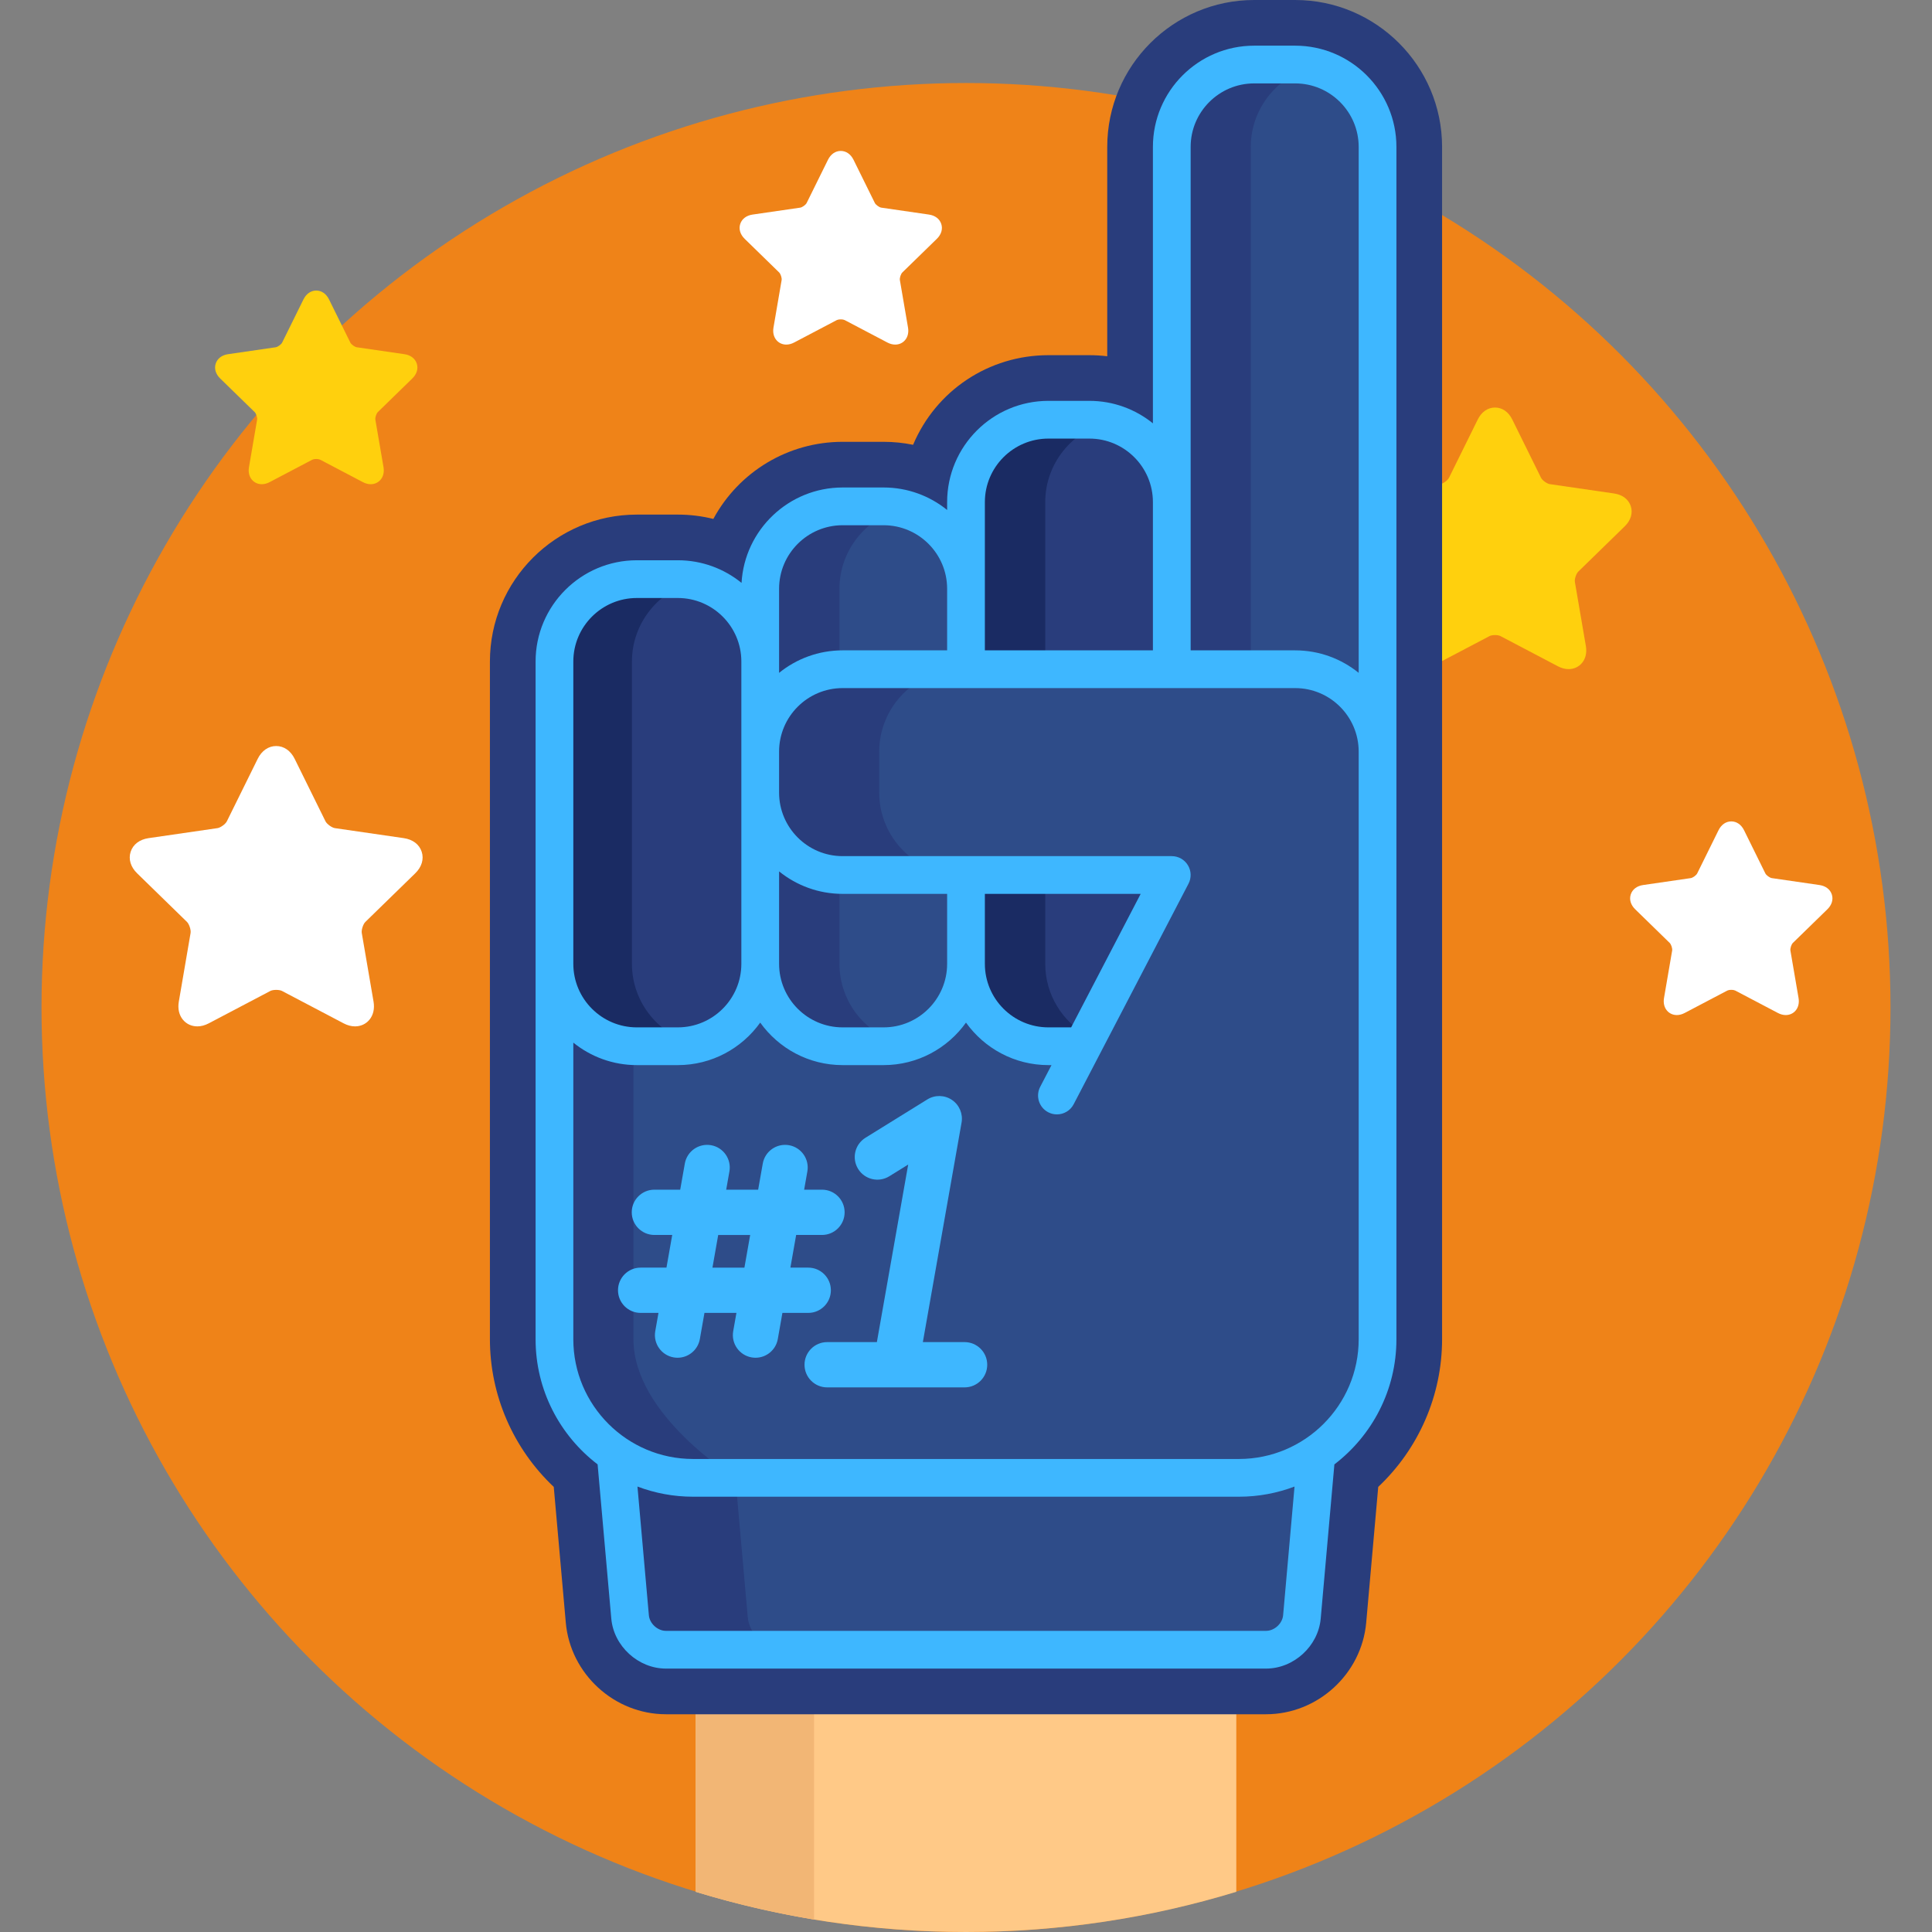 <?xml version="1.0" encoding="iso-8859-1"?>
<!-- Generator: Adobe Illustrator 19.0.0, SVG Export Plug-In . SVG Version: 6.00 Build 0)  -->
<svg version="1.1" id="Capa_1" xmlns="http://www.w3.org/2000/svg" xmlns:xlink="http://www.w3.org/1999/xlink" x="0px" y="0px"
	 viewBox="0 0 512 512" style="enable-background:new 0 0 512 512;" xml:space="preserve">
<rect x="0" y="0" width="512" height="512" fill="#808080" stroke="none"/>
<circle style="fill:#EF8318;" cx="256" cy="267" r="245"/>
<path style="fill:#FFD00D;" d="M430.58,139.471c1.607-1.567,2.188-3.508,1.597-5.326c-0.59-1.818-2.202-3.045-4.419-3.368
	l-17.052-2.478c-0.749-0.109-1.982-1.005-2.317-1.684l-7.625-15.449c-0.993-2.014-2.657-3.166-4.57-3.166s-3.579,1.152-4.57,3.166
	l-7.627,15.449c-0.333,0.678-1.567,1.574-2.316,1.684l-0.68,0.099v47.395l13.76-7.234c0.232-0.121,0.744-0.263,1.434-0.263
	c0.688,0,1.202,0.142,1.432,0.263l15.251,8.018c0.941,0.494,1.889,0.746,2.814,0.745c1.403,0,2.661-0.574,3.538-1.613
	c0.974-1.152,1.343-2.753,1.042-4.505l-2.912-16.98c-0.128-0.746,0.344-2.196,0.885-2.726L430.58,139.471z"/>
<path style="fill:#FFC987;" d="M184.367,453v48.35C207.027,508.267,231.076,512,256,512s48.973-3.733,71.633-10.651V453H184.367z"/>
<path style="fill:#F2B675;" d="M184.367,453v48.35c10.189,3.11,20.662,5.57,31.367,7.344V453H184.367z"/>
<path style="fill:#293D7C;" d="M176.482,454.294c-13.674,0-25.332-10.669-26.541-24.288l-3.189-35.967
	c-10.771-10.159-16.918-24.328-16.918-39.127V175.309c0-21.468,17.467-38.934,38.936-38.934h10.863c3.194,0,6.347,0.386,9.41,1.148
	c6.768-12.522,19.855-20.435,34.258-20.435h10.865c2.637,0,5.252,0.265,7.814,0.788c6.051-14.349,20.02-23.748,35.856-23.748h10.863
	c1.585,0,3.166,0.096,4.732,0.287v-55.48C293.432,17.466,310.897,0,332.365,0h10.867c21.468,0,38.934,17.466,38.934,38.935v315.978
	c0,14.801-6.147,28.971-16.921,39.129l-3.188,35.963c-1.209,13.62-12.867,24.29-26.541,24.29H176.482V454.294z"/>
<path style="fill:#2E4C89;" d="M343.232,17.102h-10.867c-12.008,0-21.832,9.824-21.832,21.833v138.417H256v-21.328
	c0-12.009-9.824-21.834-21.834-21.834h-10.865c-12.01,0-21.834,9.825-21.834,21.834v99.405c0,12.009-9.826,21.835-21.834,21.835
	H168.77c-12.01,0-21.834-9.826-21.834-21.835v99.483c0,12.619,6.449,23.804,16.213,30.424l3.828,43.158
	c0.424,4.784,4.701,8.699,9.506,8.699h159.033c4.805,0,9.082-3.915,9.506-8.699l3.828-43.155
	c9.767-6.619,16.217-17.806,16.217-30.427V38.935C365.066,26.926,355.24,17.102,343.232,17.102z M286.903,277.264h-9.067
	c-12.01,0-21.836-9.826-21.836-21.835v-23.545h54.533L286.903,277.264z"/>
<g>
	<path style="fill:#293D7C;" d="M198.159,428.494l-3.269-36.849c0,0-27.021-16.529-27.021-36.733V277.24
		c-11.596-0.477-20.934-10.104-20.934-21.812v99.483c0,12.62,6.45,23.806,16.216,30.426c-0.001-0.001-0.002-0.002-0.003-0.002
		l3.828,43.158c0.424,4.784,4.701,8.699,9.506,8.699h31.183C202.86,437.193,198.583,433.278,198.159,428.494z"/>
	<path style="fill:#293D7C;" d="M331.467,177.352V38.935c0-10.277,7.197-18.948,16.799-21.237c-1.618-0.385-3.302-0.596-5.033-0.596
		h-10.867c-12.008,0-21.832,9.824-21.832,21.833v138.417H331.467z"/>
</g>
<path id="SVGCleanerId_0" style="fill:#293D7C;" d="M201.467,255.429c0,12.009-9.826,21.835-21.834,21.835H168.77
	c-12.01,0-21.834-9.826-21.834-21.835v-80.12c0-12.009,9.824-21.834,21.834-21.834h10.863c12.008,0,21.834,9.825,21.834,21.834
	L201.467,255.429L201.467,255.429z"/>
<g>
	<path id="SVGCleanerId_0_1_" style="fill:#293D7C;" d="M201.467,255.429c0,12.009-9.826,21.835-21.834,21.835H168.77
		c-12.01,0-21.834-9.826-21.834-21.835v-80.12c0-12.009,9.824-21.834,21.834-21.834h10.863c12.008,0,21.834,9.825,21.834,21.834
		L201.467,255.429L201.467,255.429z"/>
</g>
<path style="fill:#1A2B63;" d="M167.469,255.429v-80.12c0-10.348,7.297-19.068,16.999-21.284c-1.558-0.355-3.174-0.55-4.835-0.55
	H168.77c-12.01,0-21.834,9.825-21.834,21.834v80.12c0,12.009,9.824,21.835,21.834,21.835h10.863c1.661,0,3.277-0.194,4.835-0.55
	C174.766,274.498,167.469,265.776,167.469,255.429z"/>
<g>
	<path style="fill:#293D7C;" d="M222.467,177.373v-21.35c0-10.266,7.181-18.929,16.767-21.23c-1.628-0.391-3.323-0.604-5.067-0.604
		h-10.865c-12.01,0-21.834,9.825-21.834,21.834v43.162C201.467,187.456,210.84,177.815,222.467,177.373z"/>
	<path style="fill:#293D7C;" d="M222.467,255.429v-23.566c-11.627-0.442-21-10.083-21-21.812v45.378
		c0,12.009,9.824,21.835,21.834,21.835h10.865c1.744,0,3.439-0.213,5.067-0.604C229.648,274.358,222.467,265.693,222.467,255.429z"
		/>
	<path style="fill:#293D7C;" d="M310.533,231.884H256v23.545c0,12.009,9.826,21.835,21.836,21.835h9.067L310.533,231.884z"/>
	<path style="fill:#293D7C;" d="M310.533,177.352v-44.288c0-12.009-9.824-21.833-21.834-21.833h-10.863
		c-12.01,0-21.836,9.824-21.836,21.833v44.288H310.533z"/>
</g>
<g>
	<path style="fill:#1A2B63;" d="M277,177.352v-44.288c0-10.265,7.182-18.928,16.768-21.23c-1.629-0.391-3.324-0.604-5.068-0.604
		h-10.863c-12.01,0-21.836,9.824-21.836,21.833v44.288L277,177.352L277,177.352z"/>
	<path style="fill:#1A2B63;" d="M288.326,274.53C281.593,270.801,277,263.631,277,255.429v-23.545h-21v23.545
		c0,12.009,9.826,21.835,21.836,21.835h9.067L288.326,274.53z"/>
</g>
<path style="fill:#293D7C;" d="M233,210.051v-10.865c0-12.009,9.824-21.834,21.834-21.834h-31.533
	c-12.01,0-21.834,9.825-21.834,21.834v10.865c0,12.008,9.824,21.833,21.834,21.833h31.533C242.824,231.884,233,222.059,233,210.051z
	"/>
<g>
	<path style="fill:#3EB7FF;" d="M343.232,12.102h-10.867c-14.795,0-26.832,12.037-26.832,26.833v73.254
		c-4.607-3.723-10.463-5.958-16.834-5.958h-10.863c-14.798,0-26.836,12.037-26.836,26.833v2.085
		c-4.607-3.723-10.463-5.959-16.834-5.959h-10.865c-14.274,0-25.979,11.205-26.786,25.281c-4.614-3.746-10.489-5.996-16.882-5.996
		H168.77c-14.796,0-26.834,12.038-26.834,26.834v179.604c0,13.507,6.455,25.529,16.437,33.162l3.624,40.861
		c0.648,7.311,7.146,13.258,14.486,13.258h159.033c7.34,0,13.839-5.947,14.486-13.258l3.625-40.859
		c9.983-7.633,16.439-19.656,16.439-33.164V38.935C370.066,24.139,358.028,12.102,343.232,12.102z M261,156.023v-22.96
		c0-9.282,7.553-16.833,16.836-16.833h10.863c9.282,0,16.834,7.551,16.834,16.833v39.288H261V156.023z M206.467,175.309v-19.285
		c0-9.282,7.552-16.834,16.834-16.834h10.865c9.282,0,16.834,7.552,16.834,16.834v16.328h-27.699
		c-6.371,0-12.227,2.236-16.834,5.959V175.309z M206.467,230.926c4.607,3.723,10.463,5.958,16.834,5.958H251v18.545
		c0,9.283-7.552,16.835-16.834,16.835h-10.865c-9.282,0-16.834-7.552-16.834-16.835V230.926z M151.936,175.309
		c0-9.282,7.552-16.834,16.834-16.834h10.863c9.282,0,16.834,7.552,16.834,16.834v23.877v10.865v45.378
		c0,9.283-7.552,16.835-16.834,16.835H168.77c-9.282,0-16.834-7.552-16.834-16.835V175.309z M340.041,428.053
		c-0.195,2.206-2.31,4.141-4.525,4.141H176.482c-2.215,0-4.33-1.935-4.525-4.141l-3.024-34.103
		c4.585,1.737,9.551,2.695,14.737,2.695h144.662c5.186,0,10.149-0.958,14.733-2.694L340.041,428.053z M360.066,354.912
		c0,17.498-14.236,31.733-31.734,31.733H183.67c-17.498,0-31.734-14.235-31.734-31.733v-78.607
		c4.607,3.723,10.463,5.959,16.834,5.959h10.863c8.994,0,16.963-4.453,21.834-11.265c4.871,6.811,12.84,11.265,21.834,11.265h10.865
		c8.994,0,16.963-4.453,21.834-11.265c4.872,6.811,12.841,11.265,21.836,11.265h0.826l-2.995,5.752
		c-1.275,2.449-0.324,5.469,2.125,6.744c0.738,0.385,1.527,0.566,2.306,0.566c1.805,0,3.548-0.98,4.438-2.691l30.432-58.441
		c0.808-1.55,0.747-3.409-0.16-4.903c-0.906-1.494-2.527-2.406-4.274-2.406h-87.232c-9.282,0-16.834-7.551-16.834-16.833v-10.865
		c0-9.282,7.552-16.834,16.834-16.834h119.932c9.282,0,16.834,7.552,16.834,16.834v155.725H360.066z M261,255.429v-18.545h41.292
		l-18.423,35.38h-6.033C268.553,272.264,261,264.712,261,255.429z M360.066,178.311c-4.607-3.723-10.463-5.959-16.834-5.959h-27.699
		v-39.288V38.935c0-9.281,7.551-16.833,16.832-16.833h10.867c9.282,0,16.834,7.552,16.834,16.833L360.066,178.311L360.066,178.311z"
		/>
	<path style="fill:#3EB7FF;" d="M255.625,355.672h-11.059l10.259-58.171c0.41-2.33-0.586-4.684-2.545-6.01
		c-1.957-1.327-4.513-1.378-6.524-0.133l-16.402,10.163c-2.816,1.746-3.686,5.444-1.94,8.261s5.441,3.686,8.261,1.94l5.005-3.102
		l-8.298,47.051h-13.176c-3.313,0-6,2.686-6,6s2.687,6,6,6h36.42c3.314,0,6-2.686,6-6S258.939,355.672,255.625,355.672z"/>
	<path style="fill:#3EB7FF;" d="M217.834,327.277c3.314,0,6-2.687,6-6s-2.686-6-6-6h-4.727l0.853-4.837
		c0.575-3.264-1.604-6.375-4.867-6.951c-3.265-0.565-6.375,1.605-6.951,4.867l-1.221,6.921h-8.471l0.854-4.837
		c0.575-3.263-1.604-6.375-4.867-6.951c-3.266-0.565-6.375,1.605-6.951,4.867l-1.221,6.921h-6.845c-3.314,0-6,2.687-6,6s2.686,6,6,6
		h4.729l-1.527,8.656h-6.844c-3.313,0-6,2.686-6,6s2.687,6,6,6h4.728l-0.854,4.839c-0.575,3.263,1.604,6.375,4.867,6.951
		c0.352,0.062,0.703,0.092,1.049,0.092c2.857,0,5.389-2.048,5.902-4.959l1.221-6.923h8.473l-0.854,4.839
		c-0.575,3.264,1.604,6.375,4.867,6.951c0.352,0.062,0.703,0.092,1.049,0.092c2.857,0,5.389-2.048,5.902-4.959l1.221-6.923h6.843
		c3.313,0,6-2.686,6-6s-2.687-6-6-6h-4.727l1.526-8.656L217.834,327.277L217.834,327.277z M197.279,335.934h-8.472l1.526-8.656
		h8.471L197.279,335.934z"/>
</g>
<g>
	<path style="fill:#FFFFFF;" d="M237.243,91.32c-0.686,0.001-1.387-0.185-2.084-0.552l-11.291-5.936
		c-0.17-0.09-0.55-0.194-1.06-0.194c-0.511,0-0.89,0.104-1.061,0.194l-11.289,5.936c-0.697,0.366-1.398,0.552-2.084,0.552
		c-1.039,0-1.971-0.425-2.619-1.194c-0.721-0.854-0.994-2.038-0.771-3.335l2.156-12.571c0.094-0.553-0.256-1.626-0.656-2.018
		l-9.133-8.903c-1.189-1.16-1.621-2.597-1.183-3.942c0.437-1.346,1.631-2.255,3.274-2.494l12.621-1.834
		c0.555-0.081,1.469-0.745,1.715-1.247l5.646-11.438c0.734-1.49,1.968-2.344,3.384-2.344s2.648,0.854,3.384,2.344l5.645,11.438
		c0.248,0.503,1.161,1.166,1.716,1.247l12.624,1.834c1.642,0.239,2.835,1.147,3.271,2.493c0.439,1.347,0.008,2.783-1.182,3.943
		l-9.134,8.903c-0.4,0.392-0.75,1.465-0.655,2.018l2.156,12.571c0.223,1.297-0.051,2.481-0.771,3.335
		C239.213,90.896,238.282,91.32,237.243,91.32z"/>
	<path style="fill:#FFFFFF;" d="M473.243,269c-0.686,0.001-1.387-0.185-2.084-0.552l-11.291-5.936c-0.17-0.09-0.55-0.194-1.06-0.194
		c-0.511,0-0.89,0.105-1.061,0.194l-11.289,5.936c-0.697,0.366-1.398,0.552-2.084,0.552c-1.039,0-1.971-0.425-2.619-1.194
		c-0.721-0.854-0.994-2.038-0.772-3.335l2.156-12.571c0.094-0.553-0.256-1.626-0.656-2.018l-9.133-8.903
		c-1.189-1.16-1.621-2.597-1.183-3.942c0.436-1.346,1.631-2.255,3.274-2.494l12.621-1.834c0.555-0.081,1.469-0.745,1.715-1.247
		l5.647-11.438c0.734-1.49,1.968-2.344,3.384-2.344c1.416,0,2.648,0.854,3.384,2.344l5.645,11.438
		c0.248,0.503,1.161,1.166,1.716,1.247l12.624,1.834c1.642,0.239,2.835,1.147,3.271,2.493c0.438,1.347,0.008,2.783-1.182,3.943
		l-9.134,8.903c-0.4,0.392-0.75,1.465-0.655,2.018l2.156,12.571c0.223,1.297-0.051,2.481-0.771,3.335
		C475.213,268.575,474.282,269,473.243,269z"/>
</g>
<path style="fill:#FFD00D;" d="M98.243,128.32c-0.686,0.001-1.387-0.186-2.084-0.552l-11.291-5.936
	c-0.17-0.09-0.55-0.194-1.06-0.194c-0.511,0-0.89,0.104-1.062,0.194l-11.289,5.936c-0.697,0.366-1.398,0.552-2.084,0.552
	c-1.039,0-1.971-0.425-2.619-1.194c-0.721-0.854-0.994-2.038-0.771-3.335l2.156-12.571c0.094-0.553-0.256-1.626-0.656-2.018
	l-9.133-8.903c-1.19-1.16-1.621-2.597-1.183-3.942c0.437-1.346,1.631-2.255,3.274-2.494l12.621-1.834
	c0.555-0.081,1.469-0.745,1.715-1.247l5.646-11.438c0.736-1.49,1.97-2.344,3.386-2.344s2.648,0.854,3.384,2.344l5.645,11.438
	c0.248,0.503,1.161,1.166,1.716,1.247l12.624,1.834c1.642,0.239,2.835,1.148,3.271,2.493c0.439,1.347,0.008,2.783-1.182,3.943
	l-9.134,8.903c-0.4,0.392-0.75,1.465-0.655,2.018l2.156,12.571c0.223,1.297-0.051,2.481-0.771,3.335
	C100.213,127.896,99.282,128.32,98.243,128.32z"/>
<path style="fill:#FFFFFF;" d="M94.088,272c-0.992,0.001-2.007-0.269-3.017-0.799l-16.345-8.593
	c-0.246-0.13-0.796-0.281-1.534-0.281c-0.739,0-1.288,0.151-1.536,0.281l-16.343,8.593c-1.01,0.53-2.024,0.799-3.017,0.799
	c-1.505,0-2.854-0.615-3.792-1.729c-1.043-1.235-1.439-2.95-1.116-4.827l3.121-18.199c0.136-0.8-0.37-2.354-0.95-2.92
	l-13.221-12.889c-1.722-1.68-2.347-3.76-1.712-5.707c0.632-1.949,2.36-3.265,4.74-3.611l18.271-2.654
	c0.803-0.117,2.126-1.079,2.482-1.806l8.174-16.558c1.063-2.157,2.849-3.393,4.898-3.393c2.05,0,3.834,1.235,4.898,3.393
	l8.171,16.558c0.359,0.728,1.682,1.689,2.484,1.806l18.275,2.654c2.376,0.347,4.104,1.661,4.735,3.609
	c0.635,1.949,0.012,4.029-1.711,5.709l-13.222,12.889c-0.58,0.566-1.086,2.12-0.949,2.92l3.122,18.199
	c0.322,1.877-0.074,3.592-1.117,4.827C96.939,271.385,95.593,272,94.088,272z"/>
<g>
</g>
<g>
</g>
<g>
</g>
<g>
</g>
<g>
</g>
<g>
</g>
<g>
</g>
<g>
</g>
<g>
</g>
<g>
</g>
<g>
</g>
<g>
</g>
<g>
</g>
<g>
</g>
<g>
</g>
</svg>
